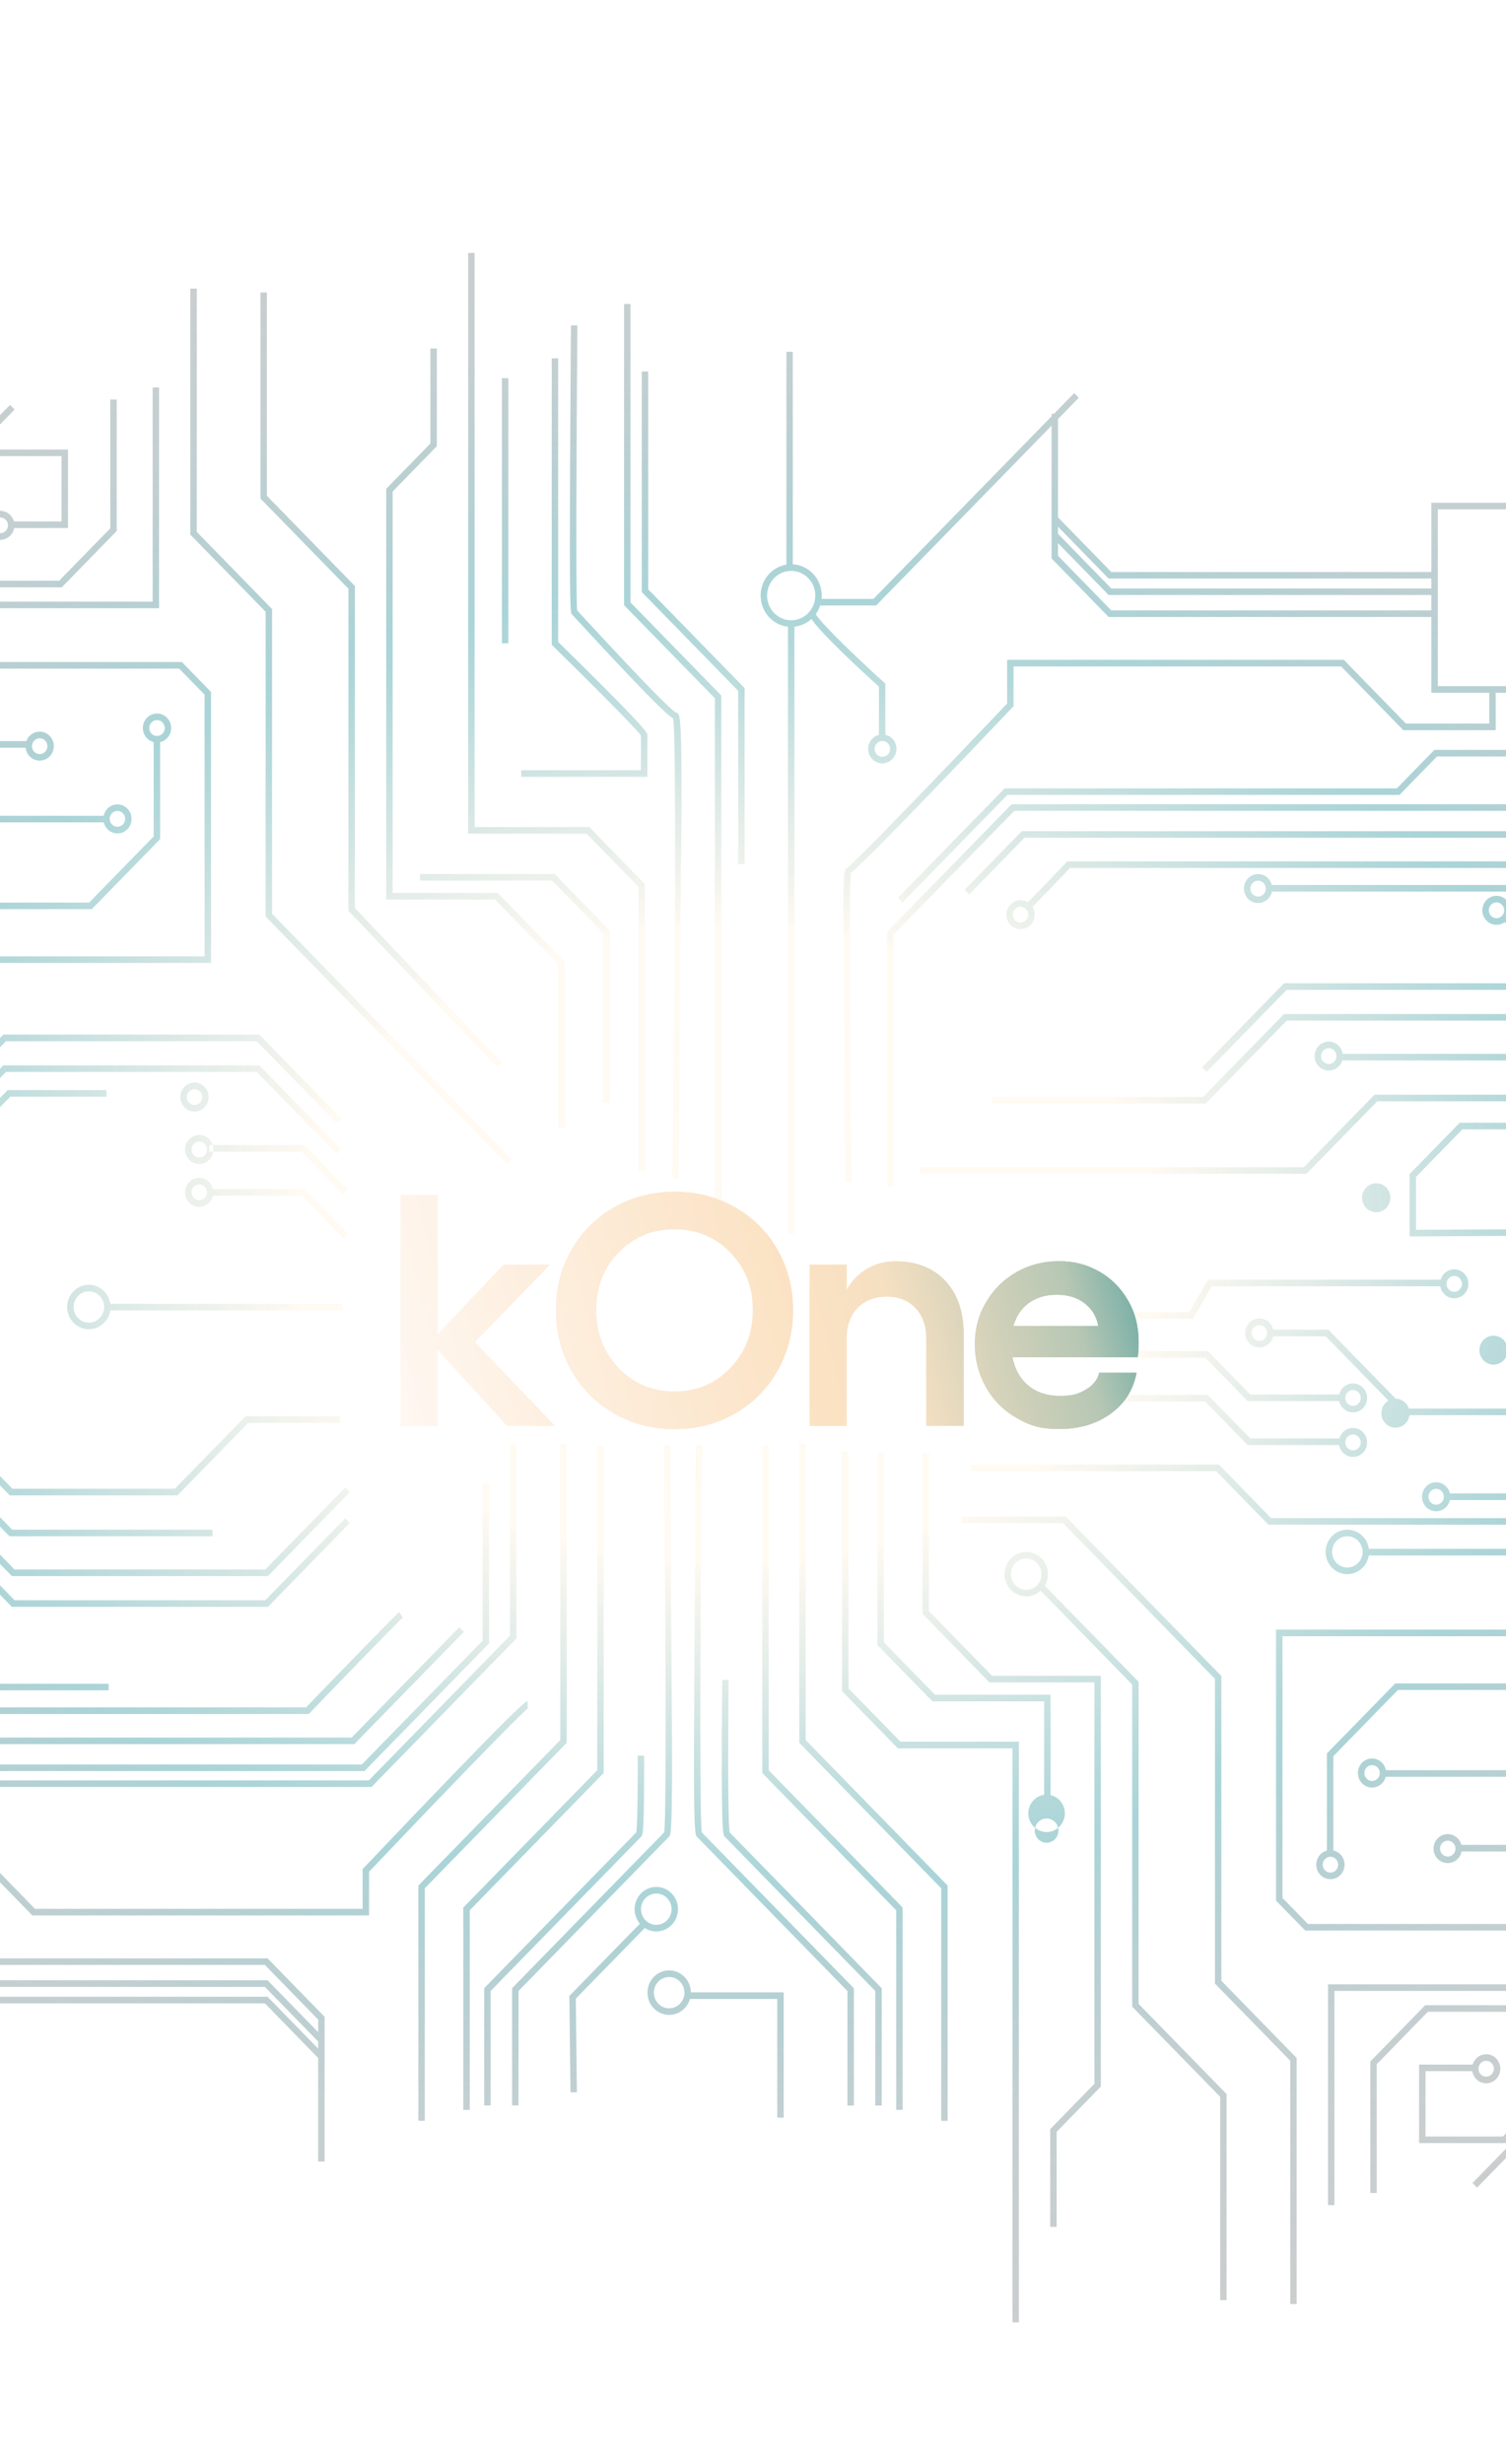 <svg width="393" height="643" viewBox="0 0 393 643" fill="none" xmlns="http://www.w3.org/2000/svg">
<g clip-path="url(#clip0_413_196)">
<path opacity="0.6" d="M89.529 311.593L78.729 300.522H54.608V298.798H79.415L90.706 310.37L89.519 311.583L89.529 311.593ZM90.715 321.839L79.424 310.268H54.617V311.991H78.738L89.538 323.062L90.725 321.848L90.715 321.839ZM89.288 340.211H27.78V341.934H89.288V340.211ZM-73.924 298.27H-16.541L1.564 279.714H66.993L87.86 301.096L89.047 299.882L67.688 277.99H0.868L-17.236 296.547H-74.619L-100.724 323.303H-139.909L-155.371 307.451H-178V309.175H-156.067L-140.604 325.026H-100.028L-73.924 298.27ZM-73.924 290.247H-16.541L1.564 271.69H66.993L87.86 293.073L89.047 291.859L67.688 269.967H0.868L-17.236 288.524H-74.619L-100.724 315.28H-139.909L-155.371 299.428H-178V301.152H-156.067L-140.604 317.003H-100.028L-73.924 290.247ZM91.281 389.368L90.094 388.155L69.227 409.537H3.798L-14.307 390.98H-71.699L-97.803 364.224H-138.379L-153.842 380.076H-175.775V381.799H-153.147L-137.684 365.948H-98.499L-72.394 392.703H-15.002L3.103 411.26H69.922L91.281 389.368ZM91.281 397.391L90.094 396.178L69.227 417.56H3.798L-14.307 399.003H-71.699L-97.803 372.247H-138.379L-153.842 388.099H-175.775V389.822H-153.147L-137.684 373.971H-98.499L-72.394 400.726H-15.002L3.103 419.283H69.922L91.281 397.391ZM-72.032 305.654H-16.328L2.685 286.171H27.78V284.448H1.99L-17.023 303.931H-73.71V332.299H-72.032V305.645V305.654ZM-35.406 353.227H-98.879V337.033H-145.647L-157.531 324.85H-173.819V326.573H-158.227L-146.342 338.756H-100.557V354.951H-35.406V353.227ZM64.759 371.275H88.741V369.551H64.073L45.616 388.47H3.251L-26.247 358.239H-26.59C-26.961 358.239 -64.431 358.008 -101.456 357.887C-123.204 357.823 -140.548 357.804 -153.008 357.841C-177.036 357.915 -177.073 358.008 -177.37 358.749L-177.184 359.703L-176.582 359.092L-175.784 359.333C-175.886 359.685 -176.164 359.861 -176.331 359.898C-173.217 359.24 -77.446 359.648 -26.933 359.963L2.565 390.202H46.32L64.777 371.284L64.759 371.275ZM55.461 399.151H3.177L-14.084 381.456H-69.131C-69.937 380.78 -73.163 377.389 -76.019 374.286L-77.242 375.462C-70.16 383.17 -69.817 383.17 -69.372 383.17H-14.78L2.482 400.865H55.461V399.142V399.151ZM-7.326 162.721L-21.213 138.069H-48.987L-62.873 162.721L-48.987 187.374H-21.213L-7.326 162.721ZM-60.945 162.721L-48.023 139.782H-22.186L-9.264 162.721L-22.186 185.66H-48.023L-60.945 162.721ZM-41.255 121.67L-62.187 100.214L-63.374 101.427L-42.933 122.384V138.939H-41.255V121.68V121.67ZM-36.222 121.67L-57.154 100.214L-58.34 101.427L-37.9 122.384V138.939H-36.222V121.68V121.67ZM-31.466 121.67L-52.398 100.214L-53.585 101.427L-33.144 122.384V138.939H-31.466V121.68V121.67ZM-58.312 155.263H-118.634L-133.596 139.931H-164.28V141.654H-134.291L-119.329 156.987H-58.312V155.263ZM-118.634 170.744H-58.312V169.021H-119.329L-134.291 184.354H-164.28V186.077H-133.596L-118.634 170.744ZM-35.665 161.573H-168.758V163.296H-35.665V161.573ZM-51.842 180.519L-53.029 179.305L-74.035 200.836H-154.769V202.559H-73.34L-51.842 180.528V180.519ZM-45.167 197.75V186.216H-46.845V197.037L-70.401 221.18H-150.857V222.904H-69.706L-45.167 197.75ZM-40.931 201.428L-40.69 201.178V186.791H-42.368V200.484C-52.63 211.323 -68.018 227.378 -69.993 228.916H-150.569V230.639H-69.77C-69.325 230.639 -68.575 230.639 -40.931 201.438V201.428ZM-63.346 247.325L-35.665 218.957V186.503H-37.343V218.244L-65.024 246.611V261.583H-159.246V263.306H-63.346V247.325ZM-78.16 238.375H-121.776V240.099H-79.838V254.431H-152.535V256.154H-78.16V238.385V238.375ZM41.787 218.957V192.525H40.109V218.253L23.265 235.513H-30.91V186.503H-32.588V237.227H23.961L41.787 218.957ZM-58.173 252.346L-46.734 240.617L-47.92 239.404L-59.851 251.633V273.914H-159.812V275.637H-58.183V252.346H-58.173ZM27.808 212.87H-12.666L-27.832 197.324V186.791H-29.51V198.038L-13.361 214.593H27.808V212.87ZM7.673 193.378H-23.642V186.503H-25.32V195.101H7.673V193.378ZM-15.252 251.272H55.071V180.556L47.451 172.746H-14.965V174.469H46.756L53.393 181.269V249.548H-16.93V262.157H-15.252V251.272ZM133.525 302.532L70.998 238.449V158.923L51.354 138.791V75.311H49.676V139.505L69.32 159.636V239.163L132.338 303.755L133.525 302.541V302.532ZM41.509 101.103H39.831V156.987H-11.331V158.71H41.509V101.103ZM30.459 138.569V104.253H28.781V137.855L15.432 151.539H-13.862V153.262H16.118L30.45 138.569H30.459ZM3.798 106.866L2.611 105.652L-28.982 138.031L-27.795 139.245L3.798 106.866ZM-4.137 119.011H16.062V136.067H2.917V137.791H17.74V117.298H-4.833L-25.348 138.328L-24.161 139.542L-4.137 119.021V119.011ZM-34.581 432.291L-55.661 410.686H-56.013C-83.12 410.843 -154.009 411.149 -156.456 410.723L-156.669 411.547L-156.206 410.834L-157.133 412.261C-156.845 412.455 -156.085 412.983 -56.356 412.409L-35.777 433.504L-34.59 432.291H-34.581ZM28.364 439.35H-39.234L-55.448 422.73H-154.769V424.453H-56.143L-39.93 441.073H28.364V439.35ZM80.833 446.975C84.597 443.01 104.463 422.544 105.121 422.063L104.648 421.349L104.315 420.867L104.176 420.636C103.341 421.201 81.992 443.288 79.869 445.52H-149.188V447.244H80.574L80.824 446.984L80.833 446.975ZM-114.444 455.109H92.458L121.038 425.824L119.852 424.61L91.763 453.395H-115.139L-131.64 470.303H-152.266V472.026H-130.944L-114.444 455.118V455.109ZM-76.139 462.132H95.119L127.62 428.816V387.126H125.942V428.112L94.423 460.418H-76.834L-106.406 490.722H-152.544V492.445H-105.711L-76.139 462.141V462.132ZM-98.397 469.821L-99.583 468.607L-116.251 485.691H-150.291V487.414H-115.556L-98.397 469.821ZM-73.896 471.452H-44.111L-39.355 476.325H-15.178L-5.389 466.291H96.945L134.758 427.529V376.657H133.08V426.815L96.25 464.568H-6.084L-15.873 474.602H-38.669L-43.425 469.728H-74.591L-145.295 542.195L-144.108 543.409L-73.896 471.442V471.452ZM-14.418 491.222H-62.79V540.796H-14.418V491.222ZM-61.103 492.945H-16.087V539.082H-61.103V492.945ZM96.305 488.415C112.204 471.674 136.269 446.632 138.012 445.576C138.012 445.576 137.882 445.65 137.687 445.65V443.927C137.205 443.927 136.213 443.927 94.868 487.461L94.627 487.711V498.087H9.138L-7.076 481.467H-31.188V491.787H-29.51V483.19H-7.771L8.442 499.81H96.305V488.406V488.415ZM-105.98 527.465L-71.662 492.288H-42.164C-42.09 492.945 -42.275 494.576 -42.627 496.105L-40.996 496.503C-40.541 494.53 -40.152 491.982 -40.875 491.046C-41.107 490.74 -41.441 490.574 -41.812 490.574H-72.357L-107.658 526.761V561.938H-105.98V527.474V527.465ZM-82.638 518.654H-62.224V516.931H-84.315V559.344H-82.638V518.645V518.654ZM84.708 531.986L69.82 516.727H-15.243V518.451H69.125L83.03 532.709V559.724H84.708V531.995V531.986ZM84.708 526.26L69.82 511.002H-15.243V512.725H69.125L83.03 526.983V553.998H84.708V526.27V526.26ZM84.708 536.285L69.82 521.026H-15.243V522.749H69.125L83.03 537.007V564.023H84.708V536.294V536.285ZM110.85 492.723L147.894 454.748V376.657H146.216V454.034L109.172 492.01V553.405H110.85V492.723ZM122.586 498.458L157.535 462.632V377.232H155.857V461.918L120.908 497.744V550.543H122.586V498.458ZM128.037 519.516L167.352 479.215C167.741 478.817 168.121 478.428 168.094 458.12H166.416C166.434 473.573 166.193 477.344 166.036 478.131L126.35 518.803V549.394H128.028V519.516H128.037ZM135.314 519.516L174.629 479.215C175.056 478.78 175.575 478.243 175.297 442.778C175.158 425.426 174.879 377.102 174.879 376.926L173.202 376.954C173.628 403.626 174.008 474.861 173.322 478.122L133.636 518.793V549.385H135.314V519.507V519.516ZM247.289 492.01L210.245 454.034V376.657H208.567V454.748L245.611 492.723V553.405H247.289V492.01ZM235.544 497.744L200.595 461.918V377.232H198.917V462.632L233.866 498.458V550.543H235.544V497.744ZM230.093 518.812L190.407 478.141C190.212 477.14 189.842 471.053 190.147 438.359L188.47 438.34C188.099 478.205 188.655 478.771 189.1 479.225L228.415 519.525V549.403H230.093V518.812ZM222.825 518.812L183.139 478.141C182.453 474.87 182.833 403.645 183.26 376.972L181.582 376.944C181.582 377.121 181.304 425.435 181.165 442.797C180.887 478.261 181.406 478.798 181.832 479.234L221.147 519.534V549.412H222.825V518.821V518.812ZM150.545 545.948L150.267 521.517L169.113 502.201L167.927 500.987L148.58 520.813L148.867 545.966L150.545 545.948ZM204.507 519.877H178.782V521.6H202.829V552.553H204.507V519.886V519.877ZM177.735 225.266C178.161 187.513 177.392 186.698 176.928 186.216L176.622 185.929H176.39C175.463 185.438 170.967 181.371 151.722 160.489C151.203 159.924 150.823 159.516 150.61 159.284C150.23 155.745 150.443 113.203 150.675 84.918L148.997 84.9C148.997 85.085 148.839 103.651 148.765 122.06C148.608 159.655 148.858 159.914 149.247 160.313C149.321 160.396 149.776 160.878 150.499 161.665C169.975 182.807 174.332 186.744 175.667 187.476C176.613 191.71 176.047 279.287 175.417 307.461L177.095 307.498C177.095 307.312 177.503 243.749 177.716 225.266H177.735ZM168.937 191.738C168.937 191.275 168.937 190.302 145.66 167.511V93.516H143.982V168.252L144.241 168.502C152.594 176.683 166.026 190.07 167.259 191.932V200.984H136.019V202.707H168.937V191.747V191.738ZM168.307 230.714L153.762 215.807H123.847V66H122.169V217.53H153.067L166.629 231.427V305.552H168.307V230.714ZM159.074 242.748L144.742 228.055H109.589V229.778H144.056L157.405 243.462V287.755H159.083V242.748H159.074ZM147.338 250.919L129.863 233.002H102.461V128.257L113.993 116.436V90.931H112.315V115.723L100.783 127.544V234.725H129.168L145.66 251.633V294.194H147.338V250.929V250.919ZM130.929 277.24L92.606 236.939V152.901L69.644 129.369V76.311H67.966V130.083L90.928 153.614V237.653L129.743 278.454L130.929 277.24ZM132.654 98.667H130.976V167.872H132.654V98.667ZM188.229 181.491L164.534 157.2V79.322H162.856V157.913L186.551 182.205V314.78H188.229V181.491ZM194.31 179.555L169.15 153.763V96.943H167.473V154.476L192.632 180.268V225.479H194.31V179.555ZM350.383 375.332H326.262L315.24 364.03L314.924 364.011C312.95 363.9 291.183 364.011 290.256 364.011V365.734C290.479 365.734 311.207 365.633 314.516 365.725L325.576 377.056H350.383V375.332ZM350.383 363.872H326.262L315.221 352.551H296.949V354.274H314.526L325.566 365.595H350.374V363.872H350.383ZM422.227 379.298H479.619L505.724 352.542H544.909L560.371 368.393H583V366.67H561.067L545.604 350.819H505.028L478.923 377.574H421.532L403.427 396.131H331.703L318.076 382.16H253.435V383.884H317.381L331.008 397.854H404.122L422.227 379.298ZM422.227 387.321H479.619L505.724 360.565H544.909L560.371 376.416H583V374.693H561.067L545.604 358.842H505.028L478.923 385.598H421.532L403.427 404.154H355.954V405.878H404.122L422.227 387.321ZM558.833 295.778H580.766V294.055H558.137L542.675 309.907H503.489L477.385 283.151H420.002L401.897 264.594H335.078L313.969 286.226H258.886V287.95H314.665L335.773 266.317H401.202L419.307 284.874H476.689L502.794 311.63H543.37L558.833 295.778ZM558.833 287.755H580.766V286.032H558.137L542.675 301.884H503.489L477.385 275.128H420.002L401.897 256.571H335.078L313.719 278.463L314.906 279.676L335.773 258.294H401.202L419.307 276.851H476.689L502.794 303.607H543.37L558.833 287.755ZM422.023 371.923H478.71V343.555H477.032V370.209H421.328L402.314 389.692H377.22V391.416H403.01L422.023 371.932V371.923ZM578.81 349.281H563.217L551.333 337.098H505.547V320.904H440.452C436.929 320.505 379.593 320.839 369.526 320.904V307.081L381.614 294.685H395.946V309.731H397.624V292.962H380.919L367.848 306.358V322.627H368.691C396.474 322.451 438.45 322.302 440.239 322.608L440.322 322.627H503.87V338.821H550.638L562.522 351.004H578.81V349.281ZM558.008 318.013C582.036 317.939 582.073 317.846 582.37 317.105L582.184 316.151L581.582 316.762L580.794 316.521C580.896 316.169 581.174 315.993 581.341 315.956C578.226 316.614 482.455 316.206 431.942 315.891L402.444 285.652H358.689L340.232 304.57H240.04V306.293H340.927L359.384 287.375H401.749L431.247 317.605H431.59C431.961 317.605 469.431 317.837 506.456 317.957C520.574 318.004 532.839 318.022 543.11 318.022C548.663 318.022 553.632 318.022 558.008 318.004V318.013ZM490.493 308.85C475.15 292.684 474.835 292.684 474.372 292.684H419.779L402.518 274.989H349.539V276.712H401.823L419.084 294.407H474.103C475.521 295.648 484.022 304.505 489.288 310.055L490.493 308.86V308.85ZM450.927 513.781L437.041 489.128H409.267L395.38 513.781L409.267 538.434H437.041L450.927 513.781ZM397.318 513.781L410.241 490.842H436.077L448.999 513.781L436.077 536.72H410.241L397.318 513.781ZM451.428 575.075L430.987 554.119V537.563H429.309V554.832L450.241 576.289L451.428 575.075ZM446.394 575.075L425.953 554.119V537.563H424.276V554.832L445.208 576.289L446.394 575.075ZM441.639 575.075L421.198 554.119V537.563H419.52V554.832L440.452 576.289L441.639 575.075ZM552.334 534.839H522.345L507.383 519.507H446.366V521.23H506.688L521.65 536.563H552.334V534.839ZM522.345 492.139H552.334V490.416H521.65L506.688 505.749H446.366V507.472H507.383L522.345 492.139ZM556.802 513.207H423.719V514.93H556.802V513.207ZM462.089 475.667H542.823V473.944H461.393L439.896 495.975L441.083 497.188L462.089 475.658V475.667ZM434.899 479.456L458.455 455.313H538.911V453.59H457.76L433.221 478.743V490.277H434.899V479.456ZM430.422 476.01C440.684 465.17 456.072 449.115 458.047 447.577H538.624V445.854H457.815C457.37 445.854 456.619 445.854 428.976 475.056L428.735 475.306V489.693H430.412V476.001L430.422 476.01ZM425.397 458.25L453.078 429.882V414.91H547.3V413.187H451.4V429.168L423.719 457.536V489.99H425.397V458.25ZM509.83 436.404H467.892V422.072H540.589V420.349H466.214V438.118H509.83V436.395V436.404ZM420.642 439.267H364.094L346.267 457.536V483.968H347.945V458.25L364.789 440.981H418.964V489.99H420.642V439.267ZM447.896 424.87V402.589H547.857V400.865H446.227V424.156L437.439 433.171L438.626 434.384L447.905 424.87H447.896ZM417.564 478.465L401.415 461.909H360.246V463.632H400.72L415.886 479.178V489.712H417.564V478.465ZM413.374 481.392H380.381V483.116H411.696V489.99H413.374V481.392ZM403.028 502.034H341.307L334.67 495.234V426.954H404.984V414.345H403.306V425.231H332.992V495.947L340.612 503.757H403.028V502.034ZM338.369 536.998L318.725 516.866V437.34L278.112 395.714H250.923V397.438H277.417L317.047 438.062V517.589L336.691 537.721V601.201H338.369V537.007V536.998ZM348.223 519.507H399.385V517.783H346.545V575.39H348.223V519.507ZM359.264 538.638L372.613 524.954H401.907V523.231H371.917L357.586 537.924V572.24H359.264V538.638ZM417.036 538.462L415.849 537.248L384.256 569.628L385.443 570.841L417.036 538.462ZM413.402 538.175L412.215 536.961L392.191 557.491H371.992V540.444H385.137V538.721H370.314V559.214H392.887L413.402 538.184V538.175ZM413.235 261.305C440.341 261.147 511.23 260.842 513.677 261.277L513.891 260.453L513.427 261.166L514.354 259.739C514.067 259.545 513.307 259.026 413.578 259.591L392.998 238.496L391.811 239.709L412.892 261.314H413.244L413.235 261.305ZM513.881 247.547H415.256L399.042 230.927H330.749V232.65H398.347L414.56 249.27H513.881V247.547ZM279.234 226.48H508.292V224.757H278.529L278.279 225.016C274.516 228.981 268.295 235.457 267.646 235.939L268.119 236.652L267.656 235.939L268.583 237.365C269.417 236.8 277.12 228.703 279.234 226.48ZM267.35 218.605H474.251L490.752 201.697H511.378V199.974H490.057L473.556 216.882H266.654L251.729 232.177L252.916 233.391L267.35 218.596V218.605ZM233.17 243.888L264.689 211.573H435.938L465.509 181.269H511.647V179.546H464.814L435.242 209.85H263.994L231.493 243.165V309.471H233.17V243.869V243.888ZM475.364 190.802H509.404V189.079H474.668L457.509 206.672L458.696 207.886L475.364 190.802ZM262.872 207.423H365.206L374.995 197.389H397.791L402.546 202.262H433.722L521.214 112.582L520.027 111.368L433.027 200.548H403.242L398.486 195.675H374.309L364.52 205.709H262.186L234.348 234.243L235.534 235.457L262.881 207.423H262.872ZM421.893 131.194H373.521V180.769H421.893V131.194ZM375.208 132.918H420.225V179.055H375.208V132.918ZM222.269 308.313C221.879 295.621 221.481 229.926 222.074 227.73C223.854 226.378 231.029 219.504 264.253 184.53L264.494 184.28V173.904H349.984L366.198 190.524H390.31V180.204H388.632V188.801H366.893L350.68 172.18H262.816V183.585C246.918 200.326 222.853 225.368 221.11 226.424C221.11 226.424 221.24 226.35 221.434 226.35L220.785 226.637C220.387 227.054 219.896 227.573 220.183 245.704C220.322 254.496 220.591 308.295 220.6 308.378L222.278 308.322L222.269 308.313ZM221.481 228.055C221.564 228.055 221.703 227.999 222.037 227.749C221.944 227.879 221.75 228.036 221.481 228.055ZM466.77 149.751V114.574H465.092V149.038L430.774 184.215H401.276C401.202 183.557 401.387 181.927 401.74 180.398L400.108 180C399.654 181.973 399.265 184.521 399.988 185.456C400.219 185.762 400.553 185.929 400.924 185.929H431.469L466.77 149.742V149.751ZM443.428 117.149H441.75V157.839H421.337V159.562H443.428V117.149ZM374.365 153.55H289.997L276.091 139.291V112.276H274.414V140.005L289.301 155.263H374.365V153.54V153.55ZM374.365 159.275H289.997L276.091 145.017V118.002H274.414V145.73L289.301 160.989H374.365V159.266V159.275ZM374.365 149.251H289.997L276.091 134.993V107.977H274.414V135.706L289.301 150.965H374.365V149.242V149.251ZM265.885 454.47H234.987L221.425 440.573V378.668H219.747V441.286L234.292 456.193H264.207V606H265.885V454.47ZM274.154 442.213H243.998L230.649 428.529V379.094H228.971V429.243L243.303 443.936H272.476V468.867H274.154V442.213ZM275.739 556.277L287.271 544.456V437.275H258.886L242.394 420.367V379.094H240.716V421.081L258.191 438.998H285.593V543.743L274.061 555.564V581.069H275.739V556.277ZM320.088 546.42L297.126 522.888V438.85L271.929 413.02L270.743 414.234L295.448 439.563V523.602L318.41 547.133V600.191H320.088V546.42ZM316.194 335.643H377.229V333.92H315.24L310.336 342.406H290.683V344.13H311.29L316.194 335.643ZM399.302 367.55H366.726L346.647 346.965H331.203V348.688H345.952L366.031 369.273H399.302V367.55ZM428.243 329.936H493.672V346.705H533.099V344.982H495.35V328.213H426.565V349.707H428.243V329.936ZM207.307 161.86H205.629V321.83H207.307V161.86ZM207.205 163.546C209.327 163.342 211.237 162.304 212.6 160.628C213.963 158.951 214.602 156.829 214.398 154.652C214.204 152.484 213.193 150.52 211.552 149.121C209.911 147.731 207.844 147.074 205.721 147.277C203.598 147.481 201.689 148.519 200.326 150.196C197.517 153.661 197.99 158.821 201.364 161.693C202.811 162.925 204.59 163.574 206.435 163.574C206.685 163.574 206.936 163.564 207.186 163.537L207.205 163.546ZM210.486 150.446C211.775 151.548 212.581 153.096 212.73 154.81C212.887 156.523 212.377 158.2 211.302 159.525C210.227 160.85 208.716 161.665 207.047 161.823C205.378 161.98 203.738 161.461 202.449 160.368C199.779 158.098 199.408 154.022 201.624 151.289C202.699 149.964 204.21 149.149 205.879 148.991C206.074 148.973 206.278 148.964 206.472 148.964C207.937 148.964 209.337 149.482 210.477 150.455L210.486 150.446ZM206.889 91.792H205.212V148.537H206.889V91.792ZM281.505 103.79L280.319 102.576L227.933 156.273H213.601V157.996H228.628L281.505 103.799V103.79ZM231.048 178.397L230.76 178.138C222.222 170.42 213.165 161.526 212.785 159.998C212.785 159.998 212.785 160.025 212.785 160.072H211.107C211.107 162.304 222.408 172.875 229.36 179.175V192.377H231.038V178.397H231.048ZM28.855 341.045C28.855 337.848 26.315 335.245 23.191 335.245C20.067 335.245 17.527 337.848 17.527 341.045C17.527 344.241 20.067 346.844 23.191 346.844C26.315 346.844 28.855 344.241 28.855 341.045ZM27.177 341.045C27.177 343.296 25.388 345.13 23.191 345.13C20.994 345.13 19.205 343.296 19.205 341.045C19.205 338.793 20.994 336.959 23.191 336.959C25.388 336.959 27.177 338.793 27.177 341.045ZM175.028 502.506C176.159 501.478 176.826 500.06 176.919 498.513C177.012 496.966 176.502 495.474 175.5 494.316C174.499 493.158 173.109 492.473 171.598 492.38C168.464 492.186 165.795 494.641 165.618 497.837C165.433 501.033 167.825 503.785 170.94 503.97C171.051 503.97 171.162 503.979 171.273 503.979C172.664 503.979 173.98 503.47 175.028 502.516V502.506ZM171.496 494.094C173.693 494.224 175.371 496.16 175.241 498.411C175.176 499.505 174.703 500.496 173.915 501.228C173.118 501.95 172.108 502.312 171.032 502.256C168.835 502.126 167.157 500.19 167.287 497.939C167.408 495.771 169.169 494.094 171.264 494.094C171.338 494.094 171.422 494.094 171.496 494.094ZM271.568 415.086C272.699 414.058 273.366 412.641 273.459 411.093C273.644 407.897 271.252 405.146 268.138 404.96C266.627 404.868 265.171 405.387 264.04 406.415C262.909 407.443 262.242 408.861 262.149 410.408C262.056 411.955 262.566 413.447 263.567 414.605C264.569 415.763 265.959 416.448 267.47 416.541C267.581 416.541 267.693 416.55 267.804 416.55C269.194 416.55 270.511 416.041 271.558 415.086H271.568ZM268.036 406.674C270.233 406.804 271.911 408.74 271.781 410.992C271.651 413.243 269.778 414.947 267.572 414.827C266.506 414.762 265.533 414.28 264.828 413.465C264.124 412.65 263.762 411.603 263.827 410.51C263.892 409.417 264.365 408.425 265.153 407.693C265.885 407.026 266.821 406.665 267.795 406.665C267.869 406.665 267.952 406.665 268.036 406.665V406.674ZM355.361 409.287C356.492 408.259 357.159 406.841 357.252 405.294C357.437 402.098 355.046 399.346 351.931 399.161C350.42 399.068 348.964 399.587 347.833 400.615C346.703 401.644 346.035 403.061 345.942 404.608C345.85 406.155 346.359 407.647 347.361 408.805C348.362 409.963 349.753 410.649 351.264 410.741C351.375 410.741 351.486 410.751 351.597 410.751C352.988 410.751 354.304 410.241 355.352 409.287H355.361ZM351.829 400.875C354.026 401.004 355.704 402.941 355.574 405.192C355.444 407.443 353.581 409.148 351.365 409.027C350.299 408.963 349.326 408.481 348.621 407.666C347.917 406.85 347.555 405.803 347.62 404.71C347.685 403.617 348.158 402.626 348.946 401.894C349.678 401.227 350.615 400.865 351.588 400.865C351.662 400.865 351.746 400.865 351.829 400.865V400.875ZM274.46 477.853C275.684 477.483 276.694 476.658 277.297 475.51C277.908 474.361 278.047 473.045 277.686 471.794C276.944 469.21 274.293 467.727 271.772 468.478C269.25 469.237 267.804 471.952 268.536 474.537C268.898 475.787 269.704 476.825 270.826 477.446C271.54 477.844 272.318 478.048 273.106 478.048C273.561 478.048 274.006 477.983 274.451 477.844L274.46 477.853ZM276.082 476.779C276.564 478.456 275.619 480.216 273.987 480.707C273.199 480.948 272.365 480.855 271.642 480.448C270.919 480.04 270.39 479.373 270.159 478.567C269.676 476.89 270.622 475.13 272.254 474.639C272.541 474.555 272.838 474.509 273.116 474.509C274.451 474.509 275.684 475.408 276.082 476.779ZM178.384 524.287C179.515 523.259 180.182 521.841 180.275 520.294C180.46 517.098 178.068 514.346 174.954 514.161C171.82 513.966 169.15 516.422 168.974 519.618C168.882 521.165 169.391 522.657 170.393 523.815C171.403 524.973 172.784 525.658 174.295 525.751C174.407 525.751 174.518 525.76 174.629 525.76C176.02 525.76 177.336 525.251 178.384 524.296V524.287ZM174.852 515.875C177.049 516.005 178.727 517.941 178.597 520.192C178.532 521.285 178.059 522.277 177.271 523.009C176.474 523.731 175.454 524.093 174.388 524.037C173.322 523.972 172.349 523.49 171.644 522.675C170.94 521.86 170.578 520.813 170.643 519.72C170.763 517.552 172.525 515.875 174.62 515.875C174.694 515.875 174.777 515.875 174.852 515.875ZM-10.682 267.03C-10.682 263.834 -13.222 261.231 -16.346 261.231C-19.47 261.231 -22.01 263.834 -22.01 267.03C-22.01 270.227 -19.47 272.83 -16.346 272.83C-13.222 272.83 -10.682 270.227 -10.682 267.03ZM-12.36 267.03C-12.36 269.282 -14.149 271.116 -16.346 271.116C-18.543 271.116 -20.332 269.282 -20.332 267.03C-20.332 264.779 -18.543 262.945 -16.346 262.945C-14.149 262.945 -12.36 264.779 -12.36 267.03ZM-25.57 162.573C-25.57 159.377 -28.11 156.774 -31.234 156.774C-34.358 156.774 -36.898 159.377 -36.898 162.573C-36.898 165.769 -34.358 168.373 -31.234 168.373C-28.11 168.373 -25.57 165.769 -25.57 162.573ZM-27.248 162.573C-27.248 164.824 -29.037 166.659 -31.234 166.659C-33.431 166.659 -35.22 164.824 -35.22 162.573C-35.22 160.322 -33.431 158.488 -31.234 158.488C-29.037 158.488 -27.248 160.322 -27.248 162.573ZM55.683 311.129C55.683 309.045 54.024 307.34 51.994 307.34C49.964 307.34 48.304 309.036 48.304 311.129C48.304 313.223 49.964 314.919 51.994 314.919C54.024 314.919 55.683 313.223 55.683 311.129ZM54.005 311.129C54.005 312.269 53.097 313.195 51.994 313.195C50.891 313.195 49.982 312.269 49.982 311.129C49.982 309.99 50.891 309.063 51.994 309.063C53.097 309.063 54.005 309.99 54.005 311.129ZM55.683 299.947C55.683 297.863 54.024 296.158 51.994 296.158C49.964 296.158 48.304 297.853 48.304 299.947C48.304 302.041 49.964 303.736 51.994 303.736C54.024 303.736 55.683 302.041 55.683 299.947ZM54.005 299.947C54.005 301.087 53.097 302.013 51.994 302.013C50.891 302.013 49.982 301.087 49.982 299.947C49.982 298.808 50.891 297.881 51.994 297.881C53.097 297.881 54.005 298.808 54.005 299.947ZM54.45 286.264C54.45 284.179 52.791 282.474 50.761 282.474C48.73 282.474 47.071 284.17 47.071 286.264C47.071 288.357 48.73 290.053 50.761 290.053C52.791 290.053 54.45 288.357 54.45 286.264ZM52.772 286.264C52.772 287.403 51.864 288.33 50.761 288.33C49.658 288.33 48.749 287.403 48.749 286.264C48.749 285.124 49.658 284.198 50.761 284.198C51.864 284.198 52.772 285.124 52.772 286.264ZM233.764 196.592C234.394 194.61 233.337 192.47 231.4 191.821C229.462 191.173 227.377 192.257 226.737 194.239C226.431 195.203 226.505 196.222 226.95 197.13C227.395 198.028 228.155 198.705 229.092 199.01C229.472 199.14 229.861 199.196 230.232 199.196C231.789 199.196 233.235 198.177 233.745 196.583L233.764 196.592ZM230.881 193.452C231.938 193.804 232.512 194.971 232.169 196.055C231.826 197.139 230.686 197.732 229.629 197.38C229.119 197.213 228.702 196.843 228.461 196.352C228.22 195.861 228.174 195.295 228.341 194.777C228.619 193.906 229.407 193.35 230.26 193.35C230.464 193.35 230.677 193.387 230.881 193.452ZM267.98 242.053C268.861 241.599 269.51 240.812 269.816 239.858C270.446 237.875 269.389 235.735 267.452 235.086C265.514 234.438 263.428 235.522 262.798 237.514C262.168 239.496 263.224 241.636 265.162 242.285C265.542 242.415 265.931 242.47 266.311 242.47C266.886 242.47 267.452 242.331 267.98 242.063V242.053ZM266.932 236.708C267.989 237.06 268.564 238.227 268.221 239.311C268.054 239.839 267.702 240.265 267.22 240.515C266.738 240.766 266.191 240.812 265.681 240.636C264.624 240.284 264.049 239.116 264.392 238.033C264.671 237.162 265.459 236.606 266.311 236.606C266.515 236.606 266.729 236.643 266.932 236.708ZM329.979 235.244C330.86 234.79 331.509 234.002 331.815 233.048C332.12 232.085 332.046 231.066 331.601 230.158C331.156 229.259 330.396 228.583 329.451 228.268C328.505 227.953 327.513 228.036 326.633 228.49C325.752 228.944 325.103 229.732 324.797 230.686C324.167 232.668 325.224 234.808 327.161 235.457C327.541 235.587 327.93 235.642 328.311 235.642C328.885 235.642 329.451 235.503 329.979 235.235V235.244ZM328.932 229.908C329.441 230.074 329.859 230.445 330.1 230.936C330.341 231.427 330.387 231.992 330.22 232.511C330.053 233.039 329.692 233.465 329.219 233.715C328.737 233.965 328.19 234.012 327.68 233.836C326.623 233.484 326.049 232.316 326.392 231.232C326.558 230.704 326.92 230.278 327.393 230.028C327.68 229.88 327.986 229.806 328.301 229.806C328.514 229.806 328.728 229.843 328.932 229.908ZM348.418 278.945C349.298 278.491 349.947 277.703 350.253 276.749C350.883 274.766 349.827 272.626 347.889 271.978C345.952 271.329 343.866 272.413 343.236 274.396C342.605 276.378 343.662 278.518 345.599 279.167C345.98 279.297 346.369 279.352 346.749 279.352C347.324 279.352 347.889 279.213 348.418 278.945ZM347.37 273.608C348.427 273.96 349.002 275.128 348.659 276.212C348.492 276.74 348.139 277.166 347.657 277.416C347.175 277.666 346.628 277.712 346.119 277.536C345.062 277.184 344.487 276.017 344.83 274.933C345.108 274.062 345.896 273.506 346.749 273.506C346.953 273.506 347.166 273.543 347.37 273.608ZM360.802 315.919C361.683 315.465 362.332 314.678 362.638 313.724C362.944 312.76 362.87 311.741 362.425 310.833C361.98 309.934 361.22 309.258 360.274 308.943C359.338 308.628 358.337 308.711 357.456 309.165C356.575 309.619 355.926 310.407 355.62 311.361C354.99 313.344 356.047 315.484 357.984 316.132C358.365 316.262 358.754 316.318 359.134 316.318C359.709 316.318 360.274 316.179 360.802 315.91V315.919ZM397.42 310.574C397.93 310.74 398.347 311.111 398.588 311.602C398.829 312.093 398.875 312.658 398.708 313.177C398.542 313.705 398.18 314.131 397.707 314.381C397.225 314.631 396.678 314.678 396.168 314.502C395.112 314.15 394.537 312.982 394.88 311.898C395.047 311.37 395.408 310.944 395.881 310.694C396.168 310.546 396.474 310.472 396.789 310.472C397.003 310.472 397.216 310.509 397.42 310.574ZM381.16 338.376C382.041 337.922 382.69 337.135 382.995 336.181C383.301 335.217 383.227 334.198 382.782 333.29C382.337 332.392 381.577 331.715 380.631 331.4C379.686 331.085 378.694 331.169 377.813 331.623C376.933 332.076 376.284 332.864 375.978 333.818C375.347 335.801 376.404 337.941 378.342 338.589C378.722 338.719 379.111 338.775 379.491 338.775C380.066 338.775 380.632 338.636 381.16 338.367V338.376ZM380.122 333.04C380.632 333.207 381.049 333.577 381.29 334.068C381.531 334.559 381.577 335.125 381.41 335.643C381.243 336.171 380.882 336.598 380.409 336.848C379.927 337.098 379.38 337.144 378.87 336.968C377.813 336.616 377.239 335.449 377.582 334.365C377.749 333.837 378.11 333.411 378.583 333.16C378.87 333.012 379.176 332.938 379.491 332.938C379.704 332.938 379.918 332.975 380.122 333.04ZM330.313 351.198C331.193 350.744 331.842 349.957 332.148 348.993C332.454 348.03 332.38 347.011 331.935 346.103C331.49 345.204 330.73 344.528 329.784 344.213C328.848 343.898 327.847 343.981 326.966 344.435C326.086 344.889 325.437 345.677 325.131 346.64C324.825 347.604 324.899 348.623 325.344 349.531C325.789 350.43 326.549 351.106 327.495 351.411C327.875 351.541 328.264 351.597 328.644 351.597C329.219 351.597 329.784 351.458 330.313 351.189V351.198ZM329.265 345.862C329.775 346.038 330.192 346.399 330.433 346.89C330.674 347.381 330.721 347.947 330.554 348.465C330.387 348.993 330.025 349.42 329.553 349.67C329.071 349.92 328.524 349.966 328.014 349.79C327.504 349.614 327.087 349.253 326.846 348.762C326.605 348.271 326.558 347.706 326.725 347.187C326.892 346.659 327.254 346.233 327.727 345.983C328.014 345.834 328.32 345.76 328.635 345.76C328.848 345.76 329.061 345.797 329.265 345.862ZM354.74 368.143C355.621 367.689 356.269 366.902 356.575 365.948C357.206 363.965 356.149 361.825 354.211 361.176C353.275 360.861 352.274 360.945 351.393 361.399C350.513 361.853 349.864 362.64 349.558 363.594C348.927 365.577 349.984 367.717 351.922 368.366C352.302 368.495 352.691 368.551 353.071 368.551C353.646 368.551 354.211 368.412 354.74 368.143ZM353.702 362.807C354.211 362.983 354.629 363.344 354.87 363.835C355.111 364.326 355.157 364.891 354.99 365.41C354.823 365.938 354.462 366.364 353.989 366.615C353.507 366.865 352.96 366.911 352.45 366.735C351.393 366.383 350.819 365.216 351.162 364.132C351.328 363.604 351.69 363.177 352.163 362.927C352.45 362.779 352.765 362.705 353.071 362.705C353.284 362.705 353.498 362.742 353.702 362.807ZM376.441 393.936C377.322 393.482 377.971 392.694 378.277 391.74C378.907 389.757 377.85 387.617 375.913 386.969C374.977 386.654 373.975 386.737 373.095 387.191C372.214 387.645 371.565 388.432 371.259 389.387C370.629 391.369 371.686 393.509 373.623 394.158C374.003 394.288 374.393 394.343 374.773 394.343C375.348 394.343 375.913 394.204 376.441 393.936ZM375.403 388.599C375.913 388.775 376.33 389.137 376.571 389.628C376.812 390.119 376.859 390.684 376.692 391.203C376.525 391.731 376.163 392.157 375.69 392.407C375.208 392.657 374.661 392.703 374.152 392.527C373.095 392.175 372.52 391.008 372.863 389.924C373.03 389.396 373.391 388.97 373.864 388.72C374.152 388.571 374.467 388.497 374.773 388.497C374.986 388.497 375.199 388.534 375.403 388.599ZM354.74 379.752C355.621 379.298 356.269 378.51 356.575 377.556C357.206 375.573 356.149 373.433 354.211 372.785C353.275 372.47 352.274 372.553 351.393 373.007C350.513 373.461 349.864 374.249 349.558 375.203C348.927 377.185 349.984 379.325 351.922 379.974C352.302 380.104 352.691 380.159 353.071 380.159C353.646 380.159 354.211 380.02 354.74 379.752ZM353.702 374.415C354.211 374.591 354.629 374.953 354.87 375.444C355.111 375.935 355.157 376.5 354.99 377.019C354.823 377.547 354.462 377.973 353.989 378.223C353.507 378.473 352.96 378.519 352.45 378.343C351.393 377.991 350.819 376.824 351.162 375.74C351.328 375.212 351.69 374.786 352.163 374.536C352.45 374.387 352.765 374.313 353.071 374.313C353.284 374.313 353.498 374.35 353.702 374.415ZM405.541 415.188C406.421 414.734 407.07 413.947 407.376 412.993C407.682 412.029 407.608 411.01 407.163 410.102C406.718 409.203 405.958 408.527 405.012 408.212C404.076 407.897 403.075 407.981 402.194 408.435C401.313 408.888 400.664 409.676 400.359 410.639C400.053 411.603 400.127 412.622 400.572 413.53C401.017 414.429 401.777 415.105 402.722 415.42C403.103 415.55 403.492 415.605 403.872 415.605C404.447 415.605 405.012 415.466 405.541 415.198V415.188ZM404.493 409.852C405.003 410.028 405.42 410.389 405.661 410.88C405.902 411.371 405.948 411.936 405.782 412.455C405.615 412.983 405.253 413.41 404.78 413.66C404.298 413.91 403.751 413.947 403.242 413.78C402.732 413.604 402.314 413.243 402.073 412.752C401.832 412.261 401.786 411.696 401.953 411.177C402.12 410.649 402.481 410.223 402.954 409.972C403.242 409.824 403.547 409.75 403.863 409.75C404.076 409.75 404.289 409.787 404.493 409.852ZM437.727 439.044C438.607 438.591 439.256 437.803 439.562 436.849C439.868 435.885 439.794 434.866 439.349 433.958C438.904 433.06 438.144 432.383 437.198 432.068C436.262 431.753 435.261 431.837 434.38 432.291C433.499 432.745 432.851 433.532 432.545 434.496C432.239 435.459 432.313 436.478 432.758 437.386C433.203 438.285 433.963 438.961 434.909 439.276C435.289 439.406 435.678 439.461 436.058 439.461C436.633 439.461 437.198 439.322 437.727 439.054V439.044ZM436.688 433.708C437.198 433.884 437.615 434.245 437.856 434.736C438.097 435.227 438.144 435.793 437.977 436.311C437.81 436.839 437.449 437.266 436.976 437.516C436.494 437.766 435.947 437.812 435.437 437.636C434.927 437.46 434.51 437.099 434.269 436.608C434.028 436.117 433.981 435.552 434.148 435.033C434.315 434.505 434.677 434.079 435.15 433.829C435.437 433.68 435.743 433.606 436.058 433.606C436.271 433.606 436.484 433.643 436.688 433.708ZM359.718 466.023C360.599 465.569 361.248 464.781 361.553 463.827C361.859 462.863 361.785 461.844 361.34 460.936C360.895 460.038 360.135 459.361 359.19 459.047C358.253 458.732 357.252 458.815 356.371 459.269C355.491 459.723 354.842 460.51 354.536 461.474C354.23 462.437 354.304 463.456 354.749 464.364C355.194 465.263 355.954 465.939 356.9 466.254C357.28 466.384 357.669 466.44 358.049 466.44C358.624 466.44 359.19 466.301 359.718 466.032V466.023ZM358.68 460.686C359.19 460.862 359.607 461.224 359.848 461.715C360.089 462.206 360.135 462.771 359.968 463.29C359.801 463.818 359.44 464.244 358.967 464.494C358.485 464.744 357.938 464.79 357.428 464.614C356.918 464.438 356.501 464.077 356.26 463.586C356.019 463.095 355.973 462.53 356.14 462.011C356.307 461.483 356.668 461.057 357.141 460.807C357.428 460.659 357.734 460.584 358.049 460.584C358.263 460.584 358.476 460.621 358.68 460.686ZM348.853 489.944C349.734 489.49 350.383 488.702 350.689 487.739C350.995 486.775 350.92 485.756 350.476 484.848C350.031 483.949 349.27 483.273 348.325 482.958C347.389 482.643 346.387 482.727 345.507 483.181C344.626 483.634 343.977 484.422 343.671 485.385C343.365 486.349 343.439 487.368 343.884 488.276C344.329 489.175 345.09 489.851 346.035 490.157C346.415 490.286 346.805 490.342 347.185 490.342C347.759 490.342 348.325 490.203 348.853 489.934V489.944ZM347.806 484.607C348.315 484.783 348.733 485.145 348.974 485.636C349.215 486.127 349.261 486.692 349.094 487.211C348.927 487.739 348.566 488.165 348.093 488.415C347.611 488.665 347.064 488.711 346.554 488.535C346.044 488.359 345.627 487.998 345.386 487.507C345.145 487.016 345.099 486.451 345.266 485.932C345.432 485.404 345.794 484.978 346.267 484.728C346.554 484.579 346.86 484.505 347.175 484.505C347.389 484.505 347.602 484.542 347.806 484.607ZM389.503 543.187C390.384 542.733 391.033 541.945 391.339 540.991C391.645 540.027 391.57 539.008 391.125 538.1C390.68 537.202 389.92 536.526 388.975 536.211C388.038 535.896 387.037 535.979 386.157 536.433C385.276 536.887 384.627 537.674 384.321 538.638C384.015 539.601 384.089 540.62 384.534 541.528C384.979 542.427 385.739 543.103 386.685 543.418C387.065 543.548 387.454 543.604 387.834 543.604C388.409 543.604 388.975 543.465 389.503 543.196V543.187ZM388.456 537.841C388.965 538.017 389.383 538.378 389.624 538.869C389.865 539.36 389.911 539.926 389.744 540.444C389.577 540.972 389.216 541.399 388.743 541.649C388.261 541.899 387.714 541.945 387.204 541.769C386.694 541.593 386.277 541.232 386.036 540.741C385.795 540.25 385.749 539.685 385.916 539.166C386.082 538.638 386.444 538.212 386.917 537.962C387.204 537.813 387.51 537.739 387.825 537.739C388.038 537.739 388.252 537.776 388.456 537.841ZM422.839 517.719C423.719 517.265 424.368 516.477 424.674 515.523C424.98 514.559 424.906 513.54 424.461 512.632C424.016 511.734 423.256 511.057 422.31 510.742C421.374 510.427 420.373 510.511 419.492 510.965C418.612 511.419 417.963 512.206 417.657 513.17C417.351 514.133 417.425 515.152 417.87 516.06C418.315 516.959 419.075 517.635 420.021 517.95C420.401 518.08 420.79 518.135 421.17 518.135C421.745 518.135 422.31 517.996 422.839 517.728V517.719ZM421.791 512.373C422.301 512.549 422.718 512.91 422.959 513.401C423.2 513.892 423.247 514.458 423.08 514.976C422.913 515.504 422.551 515.931 422.079 516.181C421.597 516.431 421.05 516.477 420.54 516.301C420.03 516.125 419.613 515.764 419.372 515.273C419.131 514.782 419.084 514.217 419.251 513.698C419.418 513.17 419.78 512.744 420.252 512.493C420.54 512.345 420.846 512.271 421.161 512.271C421.374 512.271 421.587 512.308 421.791 512.373ZM379.463 485.756C380.344 485.302 380.993 484.515 381.299 483.551C381.605 482.588 381.531 481.568 381.086 480.661C380.641 479.762 379.881 479.086 378.935 478.771C377.999 478.456 376.998 478.539 376.117 478.993C375.236 479.447 374.587 480.234 374.281 481.198C373.975 482.161 374.05 483.181 374.495 484.088C374.94 484.987 375.7 485.663 376.645 485.969C377.025 486.099 377.415 486.154 377.795 486.154C378.37 486.154 378.935 486.015 379.463 485.747V485.756ZM378.425 480.41C378.935 480.586 379.352 480.948 379.593 481.439C379.834 481.93 379.881 482.495 379.714 483.014C379.547 483.542 379.185 483.968 378.713 484.218C378.231 484.468 377.684 484.515 377.174 484.339C376.664 484.163 376.247 483.801 376.006 483.31C375.765 482.819 375.718 482.254 375.885 481.735C376.052 481.207 376.414 480.781 376.886 480.531C377.174 480.383 377.48 480.309 377.795 480.309C378.008 480.309 378.221 480.346 378.425 480.41ZM365.836 372.127C366.717 371.673 367.366 370.885 367.672 369.931C368.302 367.949 367.245 365.809 365.308 365.16C364.372 364.845 363.37 364.928 362.49 365.382C361.609 365.836 360.96 366.624 360.654 367.578C360.024 369.561 361.081 371.701 363.018 372.349C363.398 372.479 363.788 372.535 364.168 372.535C364.742 372.535 365.308 372.396 365.836 372.127ZM402.454 366.781C402.963 366.957 403.381 367.319 403.622 367.81C403.863 368.301 403.909 368.866 403.742 369.385C403.575 369.913 403.214 370.339 402.741 370.589C402.259 370.839 401.712 370.885 401.202 370.709C400.145 370.357 399.571 369.19 399.914 368.106C400.08 367.578 400.442 367.152 400.915 366.902C401.202 366.754 401.517 366.679 401.823 366.679C402.036 366.679 402.25 366.716 402.454 366.781ZM391.422 355.682C392.303 355.228 392.952 354.441 393.258 353.487C393.888 351.504 392.831 349.364 390.894 348.716C389.957 348.401 388.956 348.484 388.076 348.938C387.195 349.392 386.546 350.179 386.24 351.134C385.61 353.116 386.666 355.256 388.604 355.905C388.984 356.035 389.373 356.09 389.753 356.09C390.328 356.09 390.894 355.951 391.422 355.682ZM428.039 350.337C428.549 350.513 428.966 350.874 429.207 351.365C429.448 351.856 429.495 352.421 429.328 352.94C429.161 353.468 428.799 353.894 428.327 354.145C427.845 354.395 427.298 354.441 426.788 354.265C425.731 353.913 425.156 352.746 425.499 351.662C425.666 351.134 426.028 350.707 426.5 350.457C426.788 350.309 427.103 350.235 427.409 350.235C427.622 350.235 427.835 350.272 428.039 350.337ZM442.13 344.584C443.011 344.13 443.66 343.342 443.966 342.388C444.271 341.424 444.197 340.405 443.752 339.497C443.307 338.599 442.547 337.922 441.602 337.607C440.665 337.292 439.664 337.376 438.783 337.83C437.903 338.284 437.254 339.071 436.948 340.025C436.642 340.989 436.716 342.008 437.161 342.916C437.606 343.815 438.366 344.491 439.312 344.806C439.692 344.936 440.081 344.991 440.461 344.991C441.036 344.991 441.602 344.852 442.13 344.584ZM478.747 339.247C479.257 339.423 479.674 339.785 479.915 340.276C480.156 340.767 480.203 341.332 480.036 341.851C479.869 342.379 479.507 342.805 479.035 343.055C478.553 343.305 478.006 343.351 477.496 343.175C476.986 342.999 476.569 342.638 476.328 342.147C476.087 341.656 476.04 341.091 476.207 340.572C476.374 340.044 476.736 339.618 477.208 339.368C477.496 339.219 477.802 339.145 478.117 339.145C478.33 339.145 478.543 339.182 478.747 339.247ZM457.185 312.399C457.491 311.435 457.417 310.416 456.971 309.508C456.527 308.6 455.766 307.933 454.821 307.618C453.885 307.303 452.883 307.387 452.003 307.841C451.122 308.295 450.473 309.082 450.167 310.036C449.861 311 449.935 312.019 450.38 312.927C450.825 313.825 451.586 314.502 452.531 314.817C452.911 314.946 453.301 315.002 453.671 315.002C455.229 315.002 456.675 313.983 457.185 312.389V312.399ZM491.957 309.258C492.467 309.425 492.884 309.795 493.125 310.286C493.366 310.777 493.413 311.343 493.246 311.861C492.903 312.945 491.763 313.538 490.706 313.186C490.196 313.019 489.779 312.649 489.538 312.158C489.297 311.667 489.25 311.102 489.417 310.583C489.584 310.055 489.946 309.629 490.419 309.378C490.706 309.23 491.012 309.156 491.327 309.156C491.54 309.156 491.753 309.193 491.957 309.258ZM499.587 349.42C500.467 348.966 501.116 348.178 501.422 347.224C501.728 346.26 501.654 345.241 501.209 344.333C500.764 343.435 500.004 342.758 499.058 342.443C498.122 342.128 497.121 342.212 496.24 342.666C495.36 343.12 494.711 343.907 494.405 344.871C494.099 345.834 494.173 346.853 494.618 347.761C495.063 348.66 495.823 349.336 496.769 349.651C497.149 349.781 497.538 349.837 497.918 349.837C498.493 349.837 499.058 349.698 499.587 349.429V349.42ZM536.204 344.083C536.714 344.259 537.131 344.621 537.372 345.112C537.613 345.603 537.659 346.168 537.493 346.687C537.326 347.215 536.964 347.641 536.491 347.891C536.009 348.141 535.462 348.187 534.953 348.011C534.443 347.835 534.026 347.474 533.784 346.983C533.543 346.492 533.497 345.927 533.664 345.408C533.831 344.88 534.192 344.454 534.665 344.204C534.953 344.056 535.258 343.981 535.574 343.981C535.787 343.981 536 344.018 536.204 344.083ZM392.191 240.905C393.072 240.451 393.721 239.663 394.027 238.709C394.657 236.726 393.6 234.586 391.663 233.938C390.727 233.623 389.726 233.706 388.845 234.16C387.964 234.614 387.315 235.401 387.009 236.356C386.703 237.319 386.778 238.338 387.223 239.246C387.668 240.145 388.428 240.821 389.373 241.136C389.753 241.266 390.143 241.321 390.523 241.321C391.098 241.321 391.663 241.182 392.191 240.914V240.905ZM391.144 235.568C392.201 235.92 392.775 237.088 392.432 238.171C392.266 238.7 391.904 239.126 391.431 239.376C390.949 239.626 390.402 239.672 389.892 239.496C389.383 239.33 388.965 238.959 388.724 238.468C388.483 237.977 388.437 237.412 388.604 236.893C388.771 236.365 389.132 235.939 389.605 235.689C389.892 235.54 390.198 235.466 390.514 235.466C390.727 235.466 390.94 235.503 391.144 235.568ZM458.14 212.75C459.02 212.296 459.669 211.508 459.975 210.554C460.605 208.571 459.549 206.431 457.611 205.783C456.675 205.468 455.674 205.551 454.793 206.005C453.912 206.459 453.263 207.247 452.958 208.201C452.652 209.164 452.726 210.183 453.171 211.091C453.616 211.99 454.376 212.666 455.322 212.981C455.702 213.111 456.091 213.167 456.471 213.167C457.046 213.167 457.611 213.028 458.14 212.759V212.75ZM457.092 207.404C458.149 207.756 458.724 208.923 458.381 210.007C458.214 210.535 457.852 210.962 457.379 211.212C456.897 211.462 456.35 211.508 455.841 211.332C455.331 211.165 454.914 210.795 454.673 210.304C454.432 209.813 454.385 209.248 454.552 208.729C454.719 208.201 455.081 207.775 455.553 207.525C455.841 207.376 456.147 207.302 456.462 207.302C456.675 207.302 456.888 207.339 457.092 207.404ZM44.262 191.692C45.189 189.829 44.466 187.55 42.649 186.596C41.769 186.133 40.767 186.059 39.831 186.364C38.895 186.679 38.125 187.346 37.681 188.245C37.236 189.144 37.152 190.172 37.458 191.136C37.764 192.099 38.413 192.877 39.294 193.341C39.831 193.619 40.397 193.757 40.962 193.757C42.306 193.757 43.604 193.007 44.262 191.692ZM41.889 188.134C42.881 188.653 43.27 189.894 42.77 190.913C42.26 191.932 41.045 192.331 40.054 191.812C39.572 191.562 39.219 191.136 39.052 190.608C38.886 190.079 38.932 189.524 39.173 189.033C39.414 188.542 39.831 188.18 40.35 188.004C40.554 187.939 40.767 187.902 40.971 187.902C41.287 187.902 41.602 187.976 41.889 188.125V188.134ZM11.956 198.112C13.791 197.204 14.561 194.934 13.68 193.053C12.799 191.173 10.584 190.376 8.748 191.284C7.858 191.719 7.191 192.488 6.866 193.442C6.542 194.397 6.597 195.425 7.024 196.333C7.45 197.241 8.201 197.927 9.128 198.26C9.527 198.399 9.935 198.473 10.352 198.473C10.899 198.473 11.446 198.343 11.956 198.093V198.112ZM12.169 193.804C12.651 194.832 12.234 196.064 11.233 196.565C10.751 196.805 10.204 196.833 9.694 196.657C9.184 196.472 8.776 196.101 8.544 195.601C8.312 195.101 8.275 194.545 8.461 194.026C8.637 193.507 9.008 193.09 9.49 192.85C9.768 192.711 10.065 192.646 10.361 192.646C11.112 192.646 11.835 193.081 12.178 193.813L12.169 193.804ZM-43.962 241.673C-43.072 241.238 -42.405 240.469 -42.08 239.515C-41.756 238.561 -41.812 237.532 -42.238 236.624C-42.664 235.716 -43.415 235.031 -44.342 234.697C-45.269 234.364 -46.28 234.419 -47.16 234.864C-48.996 235.772 -49.765 238.042 -48.885 239.923C-48.245 241.275 -46.929 242.063 -45.547 242.063C-45.01 242.063 -44.463 241.942 -43.953 241.692L-43.962 241.673ZM-44.898 236.309C-44.389 236.495 -43.981 236.865 -43.749 237.365C-43.517 237.866 -43.48 238.422 -43.666 238.94C-43.842 239.459 -44.212 239.876 -44.694 240.117C-45.696 240.617 -46.901 240.182 -47.383 239.154C-47.865 238.125 -47.448 236.893 -46.447 236.393C-46.169 236.254 -45.872 236.189 -45.575 236.189C-45.353 236.189 -45.13 236.226 -44.908 236.309H-44.898ZM2.676 139.764C4.113 138.291 4.113 135.882 2.676 134.409C1.239 132.936 -1.106 132.936 -2.543 134.409C-3.98 135.882 -3.98 138.291 -2.543 139.764C-1.82 140.505 -0.874 140.866 0.071 140.866C1.017 140.866 1.962 140.496 2.685 139.764H2.676ZM1.49 135.623C2.278 136.429 2.278 137.735 1.49 138.541C0.702 139.347 -0.578 139.347 -1.356 138.541C-2.144 137.735 -2.144 136.429 -1.356 135.623C-0.967 135.224 -0.448 135.021 0.071 135.021C0.59 135.021 1.1 135.224 1.499 135.623H1.49ZM-122.527 242.535C-121.637 242.1 -120.97 241.331 -120.645 240.376C-120.321 239.422 -120.376 238.394 -120.803 237.486C-121.229 236.578 -121.98 235.892 -122.907 235.559C-123.834 235.225 -124.845 235.281 -125.725 235.726C-127.561 236.634 -128.33 238.903 -127.45 240.784C-126.81 242.137 -125.494 242.924 -124.112 242.924C-123.575 242.924 -123.028 242.804 -122.518 242.554L-122.527 242.535ZM-123.463 237.171C-122.954 237.356 -122.546 237.727 -122.314 238.227C-122.082 238.727 -122.045 239.283 -122.23 239.802C-122.407 240.321 -122.768 240.738 -123.259 240.979C-124.261 241.47 -125.466 241.044 -125.948 240.015C-126.43 238.987 -126.013 237.755 -125.012 237.254C-124.733 237.115 -124.437 237.051 -124.14 237.051C-123.918 237.051 -123.695 237.088 -123.473 237.171H-123.463ZM32.248 217.085C33.138 216.65 33.806 215.881 34.13 214.927C34.454 213.973 34.399 212.944 33.972 212.036C33.546 211.128 32.795 210.443 31.868 210.109C30.941 209.776 29.931 209.831 29.05 210.276C27.214 211.184 26.445 213.454 27.326 215.335C27.965 216.687 29.282 217.475 30.663 217.475C31.201 217.475 31.748 217.354 32.257 217.104L32.248 217.085ZM31.312 211.721C31.822 211.907 32.23 212.277 32.461 212.777C32.693 213.278 32.73 213.834 32.545 214.352C32.369 214.871 32.007 215.288 31.516 215.529C30.515 216.02 29.309 215.594 28.827 214.566C28.345 213.537 28.763 212.305 29.764 211.805C30.042 211.666 30.338 211.601 30.635 211.601C30.858 211.601 31.08 211.638 31.303 211.721H31.312ZM-69.288 335.106C-69.288 333.021 -70.948 331.317 -72.978 331.317C-75.008 331.317 -76.668 333.012 -76.668 335.106C-76.668 337.2 -75.008 338.895 -72.978 338.895C-70.948 338.895 -69.288 337.2 -69.288 335.106ZM-70.966 335.106C-70.966 336.246 -71.875 337.172 -72.978 337.172C-74.081 337.172 -74.99 336.246 -74.99 335.106C-74.99 333.966 -74.081 333.04 -72.978 333.04C-71.875 333.04 -70.966 333.966 -70.966 335.106ZM-74.739 373.081C-74.739 370.997 -76.399 369.292 -78.429 369.292C-80.459 369.292 -82.118 370.987 -82.118 373.081C-82.118 375.175 -80.459 376.87 -78.429 376.87C-76.399 376.87 -74.739 375.175 -74.739 373.081ZM-76.417 373.081C-76.417 374.221 -77.326 375.147 -78.429 375.147C-79.532 375.147 -80.44 374.221 -80.44 373.081C-80.44 371.942 -79.532 371.015 -78.429 371.015C-77.326 371.015 -76.417 371.942 -76.417 373.081ZM-93.317 467.292C-93.317 465.207 -94.976 463.503 -97.006 463.503C-99.036 463.503 -100.696 465.198 -100.696 467.292C-100.696 469.386 -99.036 471.081 -97.006 471.081C-94.976 471.081 -93.317 469.386 -93.317 467.292ZM-94.995 467.292C-94.995 468.431 -95.903 469.358 -97.006 469.358C-98.109 469.358 -99.018 468.431 -99.018 467.292C-99.018 466.152 -98.109 465.226 -97.006 465.226C-95.903 465.226 -94.995 466.152 -94.995 467.292Z" fill="url(#paint0_radial_413_196)" fill-opacity="0.8"/>
<path d="M144.839 372.048H132.286L114.188 352.186V372.048H104.523V311.815H114.188V348.152L131.439 330.002H143.492L123.93 350.207L144.801 372.048H144.839ZM160.28 315.011C165.016 312.309 170.253 310.978 176.029 310.978C181.805 310.978 187.042 312.309 191.778 315.011C196.514 317.712 200.211 321.403 202.906 326.121C205.602 330.84 206.949 336.09 206.949 341.836C206.949 347.581 205.602 352.908 202.906 357.665C200.211 362.421 196.514 366.15 191.778 368.851C187.08 371.553 181.805 372.923 176.029 372.923C170.253 372.923 164.978 371.591 160.28 368.851C155.544 366.15 151.847 362.421 149.113 357.665C146.418 352.908 145.07 347.658 145.07 341.836C145.07 336.014 146.418 330.84 149.113 326.121C151.809 321.403 155.544 317.712 160.28 315.011ZM176.029 320.756C170.215 320.756 165.363 322.773 161.435 326.806C157.508 330.84 155.582 335.862 155.582 341.836C155.582 347.81 157.546 352.908 161.435 356.98C165.363 361.051 170.215 363.106 176.029 363.106C181.844 363.106 186.657 361.051 190.584 356.98C194.512 352.908 196.476 347.848 196.476 341.836C196.476 335.824 194.512 330.84 190.584 326.806C186.657 322.773 181.805 320.756 176.029 320.756ZM233.75 329.127C239.179 329.127 243.492 330.84 246.688 334.226C249.845 337.612 251.462 342.216 251.462 348.076V372.048H241.72V349.256C241.72 345.945 240.796 343.32 238.909 341.303C237.023 339.325 234.558 338.335 231.439 338.335C228.32 338.335 225.663 339.325 223.777 341.303C221.851 343.282 220.927 345.945 220.927 349.256V372.048H211.262V330.002H220.927V336.585C222.275 334.188 224.085 332.362 226.279 331.068C228.474 329.774 231.016 329.127 233.788 329.127H233.75ZM297.131 350.131C297.131 352.071 297.054 353.403 296.861 354.164H264.208C264.824 357.284 266.21 359.757 268.367 361.546C270.523 363.334 273.295 364.247 276.645 364.247C279.995 364.247 281.497 363.677 283.384 362.573C285.271 361.47 286.426 359.986 286.849 358.197H296.591C295.783 362.611 293.549 366.188 289.891 368.851C286.195 371.553 281.728 372.885 276.491 372.885C271.254 372.885 268.636 371.933 265.286 369.993C261.898 368.09 259.241 365.427 257.315 362.04C255.39 358.654 254.389 354.887 254.389 350.778C254.389 346.668 255.352 343.13 257.315 339.781C259.241 336.471 261.898 333.845 265.248 331.943C268.598 330.041 272.294 329.089 276.337 329.089C280.38 329.089 283.615 329.964 286.772 331.753C289.93 333.503 292.433 336.014 294.32 339.249C296.206 342.483 297.131 346.098 297.131 350.093V350.131ZM264.477 345.983H286.58C286.156 343.548 284.963 341.57 283.037 340.086C281.112 338.602 278.686 337.841 275.798 337.841C272.91 337.841 270.523 338.564 268.521 339.972C266.518 341.417 265.209 343.396 264.477 345.983Z" fill="url(#paint1_linear_413_196)"/>
<g filter="url(#filter0_f_413_196)">
<path d="M144.839 372.048H132.286L114.188 352.186V372.048H104.523V311.815H114.188V348.152L131.439 330.002H143.492L123.93 350.207L144.801 372.048H144.839ZM160.28 315.011C165.016 312.309 170.253 310.978 176.029 310.978C181.805 310.978 187.042 312.309 191.778 315.011C196.514 317.712 200.211 321.403 202.906 326.121C205.602 330.84 206.949 336.09 206.949 341.836C206.949 347.581 205.602 352.908 202.906 357.665C200.211 362.421 196.514 366.15 191.778 368.851C187.08 371.553 181.805 372.923 176.029 372.923C170.253 372.923 164.978 371.591 160.28 368.851C155.544 366.15 151.847 362.421 149.113 357.665C146.418 352.908 145.07 347.658 145.07 341.836C145.07 336.014 146.418 330.84 149.113 326.121C151.809 321.403 155.544 317.712 160.28 315.011ZM176.029 320.756C170.215 320.756 165.363 322.773 161.435 326.806C157.508 330.84 155.582 335.862 155.582 341.836C155.582 347.81 157.546 352.908 161.435 356.98C165.363 361.051 170.215 363.106 176.029 363.106C181.844 363.106 186.657 361.051 190.584 356.98C194.512 352.908 196.476 347.848 196.476 341.836C196.476 335.824 194.512 330.84 190.584 326.806C186.657 322.773 181.805 320.756 176.029 320.756ZM233.75 329.127C239.179 329.127 243.492 330.84 246.688 334.226C249.845 337.612 251.462 342.216 251.462 348.076V372.048H241.72V349.256C241.72 345.945 240.796 343.32 238.909 341.303C237.023 339.325 234.558 338.335 231.439 338.335C228.32 338.335 225.663 339.325 223.777 341.303C221.851 343.282 220.927 345.945 220.927 349.256V372.048H211.262V330.002H220.927V336.585C222.275 334.188 224.085 332.362 226.279 331.068C228.474 329.774 231.016 329.127 233.788 329.127H233.75ZM297.131 350.131C297.131 352.071 297.054 353.403 296.861 354.164H264.208C264.824 357.284 266.21 359.757 268.367 361.546C270.523 363.334 273.295 364.247 276.645 364.247C279.995 364.247 281.497 363.677 283.384 362.573C285.271 361.47 286.426 359.986 286.849 358.197H296.591C295.783 362.611 293.549 366.188 289.891 368.851C286.195 371.553 281.728 372.885 276.491 372.885C271.254 372.885 268.636 371.933 265.286 369.993C261.898 368.09 259.241 365.427 257.315 362.04C255.39 358.654 254.389 354.887 254.389 350.778C254.389 346.668 255.352 343.13 257.315 339.781C259.241 336.471 261.898 333.845 265.248 331.943C268.598 330.041 272.294 329.089 276.337 329.089C280.38 329.089 283.615 329.964 286.772 331.753C289.93 333.503 292.433 336.014 294.32 339.249C296.206 342.483 297.131 346.098 297.131 350.093V350.131ZM264.477 345.983H286.58C286.156 343.548 284.963 341.57 283.037 340.086C281.112 338.602 278.686 337.841 275.798 337.841C272.91 337.841 270.523 338.564 268.521 339.972C266.518 341.417 265.209 343.396 264.477 345.983Z" fill="url(#paint2_linear_413_196)"/>
</g>
</g>
<defs>
<filter id="filter0_f_413_196" x="87.523" y="293.978" width="226.605" height="95.945" filterUnits="userSpaceOnUse" color-interpolation-filters="sRGB">
<feFlood flood-opacity="0" result="BackgroundImageFix"/>
<feBlend mode="normal" in="SourceGraphic" in2="BackgroundImageFix" result="shape"/>
<feGaussianBlur stdDeviation="8.5" result="effect1_foregroundBlur_413_196"/>
</filter>
<radialGradient id="paint0_radial_413_196" cx="0" cy="0" r="1" gradientUnits="userSpaceOnUse" gradientTransform="translate(189.657 324.858) rotate(0.41) scale(548.787 389.399)">
<stop offset="0.21" stop-color="#FFF3E3"/>
<stop offset="0.23" stop-color="#EDEBDC" stop-opacity="0.98"/>
<stop offset="0.28" stop-color="#C1D6CC" stop-opacity="0.93"/>
<stop offset="0.34" stop-color="#78B5B3" stop-opacity="0.84"/>
<stop offset="0.41" stop-color="#168890" stop-opacity="0.72"/>
<stop offset="0.43" stop-color="#027F89" stop-opacity="0.7"/>
<stop offset="0.58" stop-color="#053942" stop-opacity="0.5"/>
<stop offset="0.77" stop-opacity="0.4"/>
</radialGradient>
<linearGradient id="paint1_linear_413_196" x1="93.973" y1="367.405" x2="319.779" y2="308.458" gradientUnits="userSpaceOnUse">
<stop stop-color="#FFF9F5"/>
<stop offset="0.5" stop-color="#FBE2C3"/>
<stop offset="0.6" stop-color="#F6E0C2"/>
<stop offset="0.7" stop-color="#D4D2BA"/>
<stop offset="0.8" stop-color="#B6C7B4"/>
<stop offset="0.9" stop-color="#60A5A2"/>
<stop offset="1" stop-color="#268F96"/>
</linearGradient>
<linearGradient id="paint2_linear_413_196" x1="93.973" y1="367.405" x2="319.779" y2="308.458" gradientUnits="userSpaceOnUse">
<stop stop-color="#FFF9F5"/>
<stop offset="0.5" stop-color="#FBE2C3"/>
<stop offset="0.6" stop-color="#F6E0C2"/>
<stop offset="0.7" stop-color="#D4D2BA"/>
<stop offset="0.8" stop-color="#B6C7B4"/>
<stop offset="0.9" stop-color="#60A5A2"/>
<stop offset="1" stop-color="#268F96"/>
</linearGradient>
<clipPath id="clip0_413_196">
<rect width="393" height="643" fill="white"/>
</clipPath>
</defs>
</svg>
